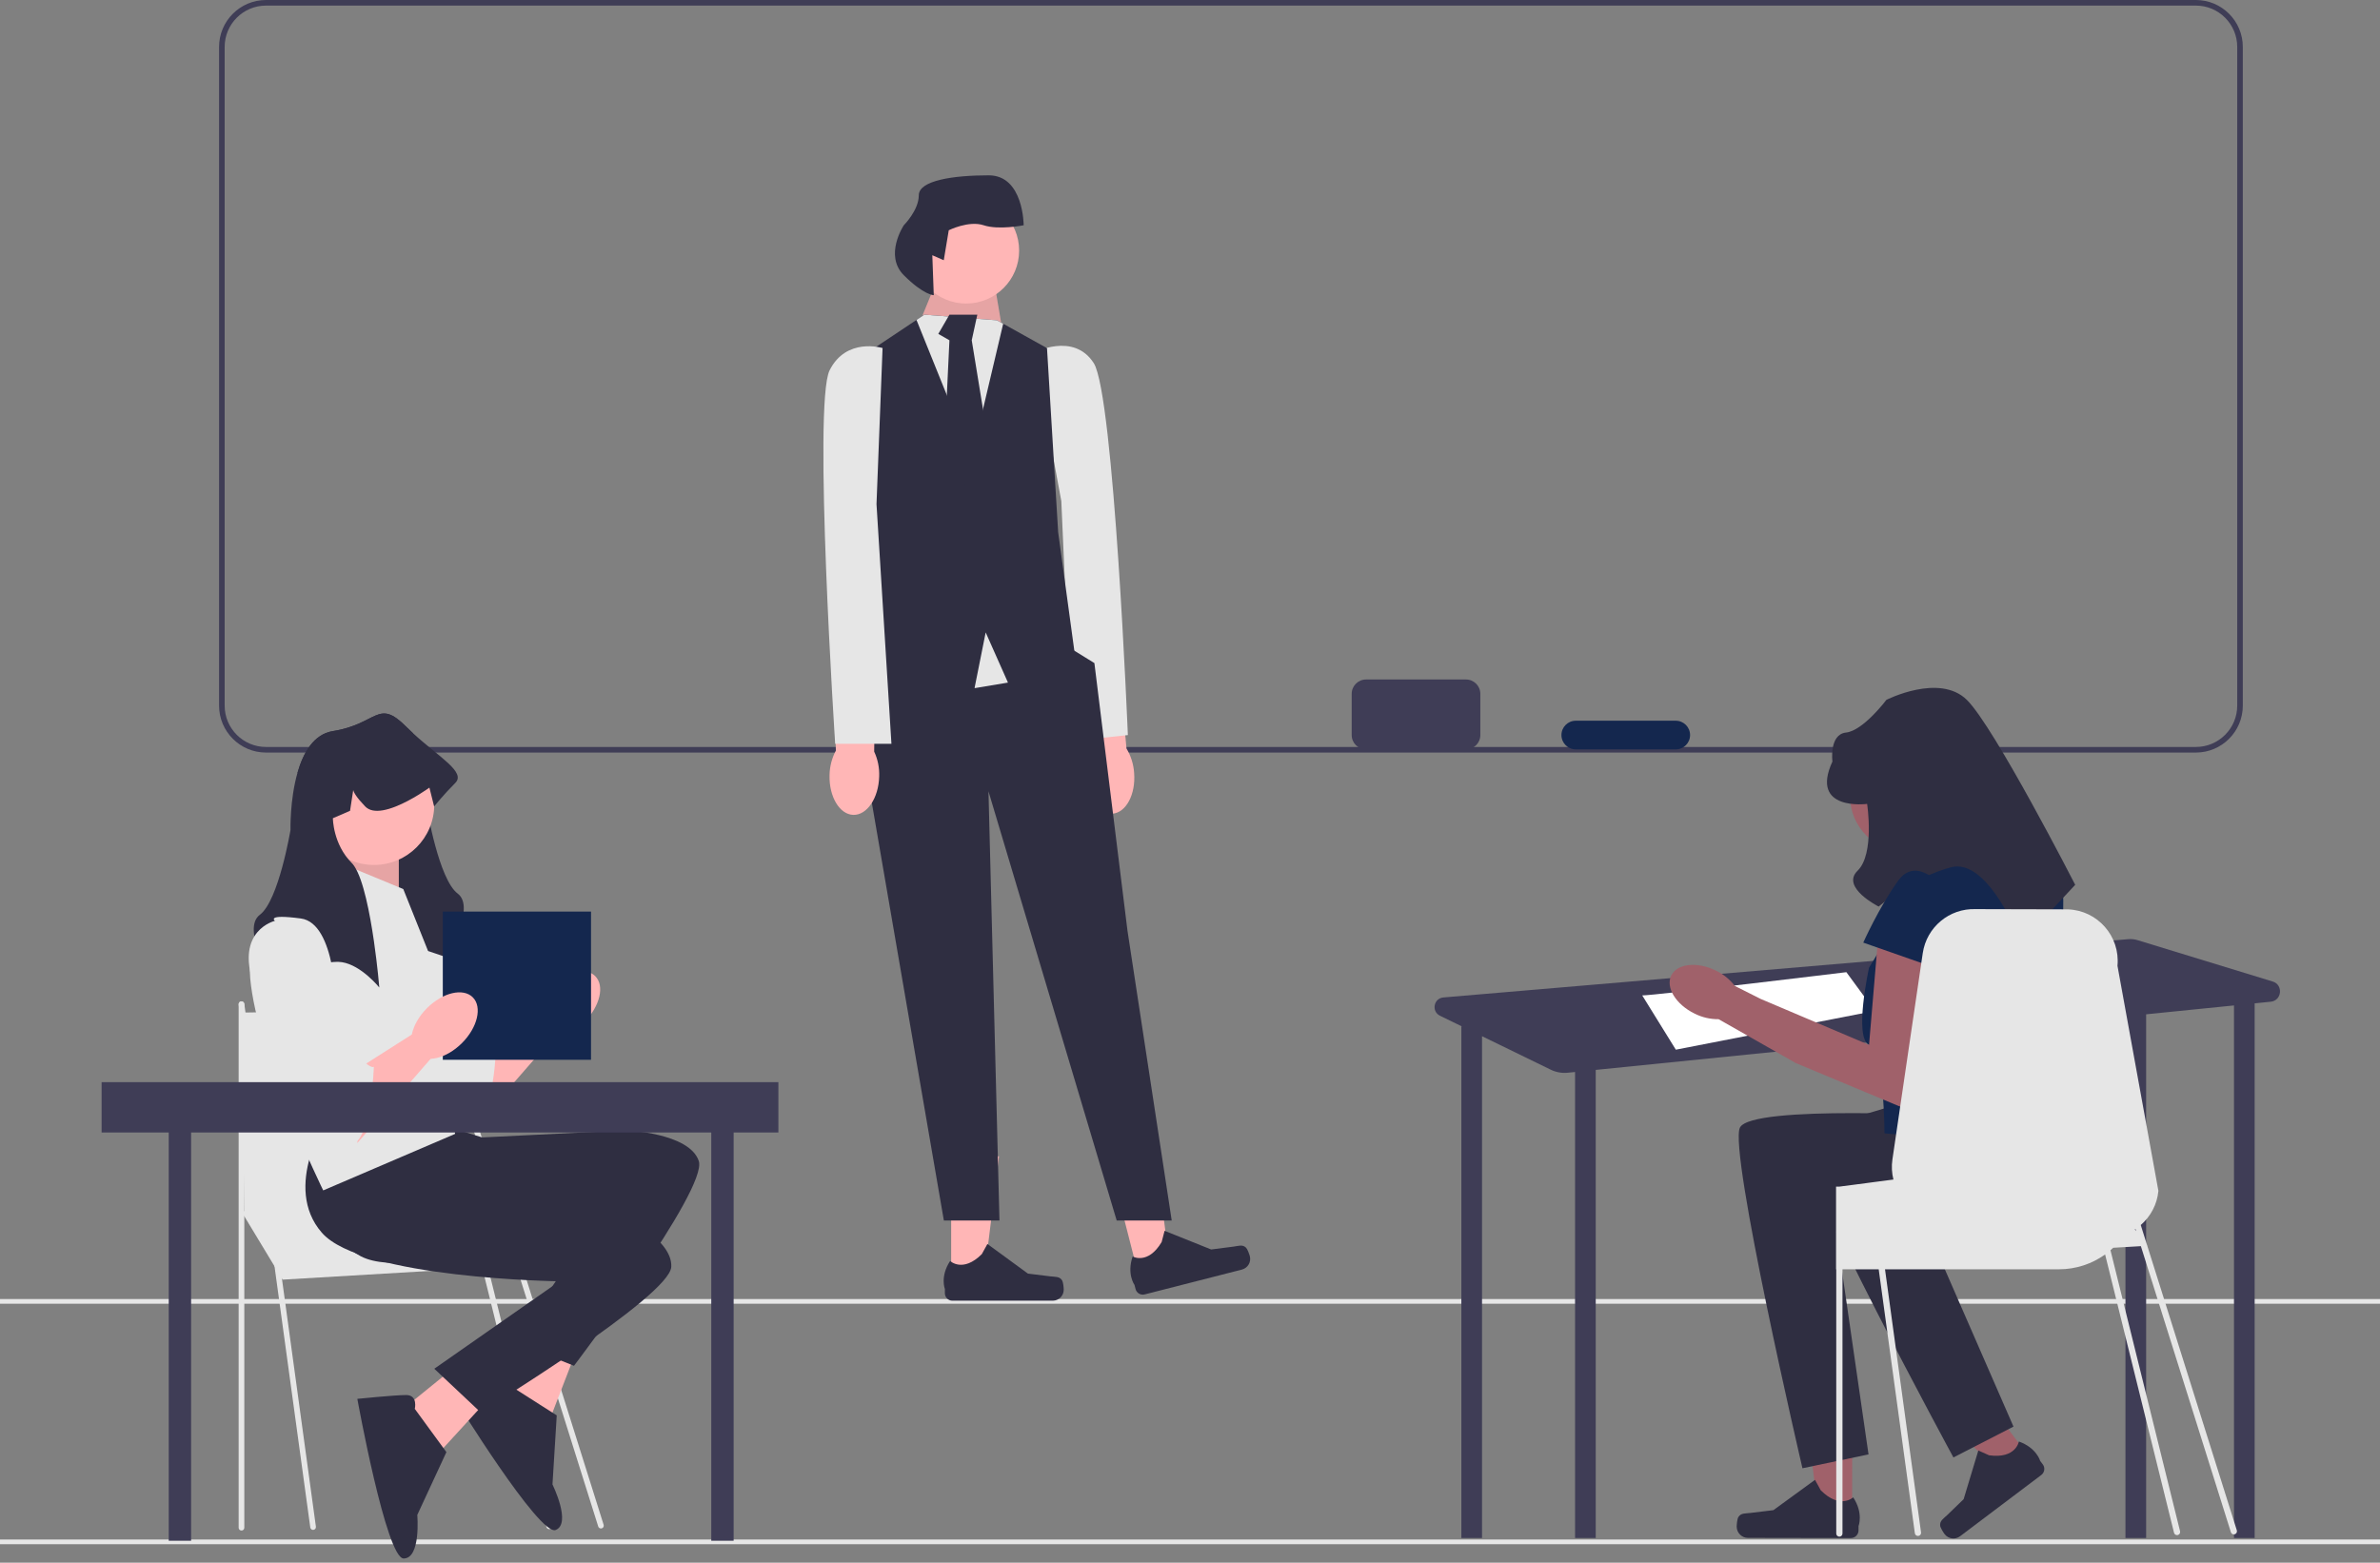 <svg width="300" height="197" viewBox="0 0 300 197" fill="none" xmlns="http://www.w3.org/2000/svg">
<rect x="0" y="0" width="300" height="197" fill="#808080" stroke="none"/>
<g clip-path="url(#clip0_18_736)">
<path d="M276.794 94.871H33.527C30.267 94.871 27.614 92.219 27.614 88.957V5.914C27.614 2.653 30.267 0 33.527 0H276.794C280.055 0 282.708 2.653 282.708 5.914V88.957C282.708 92.219 280.055 94.871 276.794 94.871ZM33.527 0.705C30.655 0.705 28.319 3.042 28.319 5.914V88.957C28.319 91.829 30.655 94.166 33.527 94.166H276.794C279.666 94.166 282.003 91.829 282.003 88.957V5.914C282.003 3.042 279.666 0.705 276.794 0.705H33.527Z" fill="#3F3D56"/>
<path d="M300 194.078H0V194.671H300V194.078Z" fill="#E6E6E6"/>
<path d="M300 163.762H0V164.355H300V163.762Z" fill="#E6E6E6"/>
<path d="M136.718 97.925C136.934 100.632 138.505 102.716 140.228 102.578C141.951 102.441 143.173 100.135 142.957 97.427C142.885 96.344 142.556 95.294 141.995 94.364L140.938 82.905L135.571 83.516L137.183 94.748C136.777 95.755 136.617 96.844 136.718 97.925Z" fill="#FFB6B6"/>
<path d="M130.307 44.464C130.307 44.464 135.324 41.808 137.868 45.776C140.412 49.745 142.168 92.668 142.168 92.668L135.117 93.421L133.78 63.174L130.307 44.464Z" fill="#E6E6E6"/>
<path d="M119.895 161.523L123.98 161.522L125.923 145.767L119.894 145.767L119.895 161.523Z" fill="#FFB6B6"/>
<path d="M133.889 161.43C134.016 161.644 134.084 162.335 134.084 162.585C134.084 163.35 133.463 163.971 132.697 163.971H120.047C119.525 163.971 119.102 163.547 119.102 163.025V162.498C119.102 162.498 118.476 160.916 119.764 158.965C119.764 158.965 121.365 160.492 123.758 158.1L124.464 156.821L129.571 160.557L132.402 160.905C133.022 160.981 133.571 160.893 133.889 161.43Z" fill="#2F2E41"/>
<path d="M143.532 160.846L147.49 159.835L145.473 144.089L139.632 145.581L143.532 160.846Z" fill="#FFB6B6"/>
<path d="M157.068 157.293C157.245 157.469 157.481 158.122 157.542 158.363C157.732 159.105 157.284 159.86 156.542 160.05L144.286 163.181C143.78 163.31 143.265 163.004 143.136 162.498L143.005 161.988C143.005 161.988 142.007 160.609 142.773 158.4C142.773 158.4 144.702 159.484 146.428 156.574L146.796 155.161L152.669 157.516L155.498 157.152C156.117 157.073 156.627 156.852 157.068 157.293Z" fill="#2F2E41"/>
<path d="M116.515 41.077L116.321 39.671L118.623 34.049L124.948 33.346L126.313 41.395L116.515 41.077Z" fill="#FFB6B6"/>
<path opacity="0.1" d="M116.515 41.077L116.321 39.671L118.623 34.049L124.948 33.346L126.313 41.395L116.515 41.077Z" fill="black"/>
<path d="M109.137 80.781L106.326 88.511L108.434 92.727L118.975 153.865H125.983L124.597 99.755L140.76 153.865H147.696L142.118 117.323L137.949 83.592L135.42 82.03L123.191 75.159L109.137 80.781Z" fill="#2F2E41"/>
<path d="M127.056 86.051L122.84 86.754L117.218 73.402H129.867L127.056 86.051Z" fill="#E6E6E6"/>
<path d="M135.489 82.538L127.056 86.051L124.245 79.727L122.84 86.754L108.083 82.004L110.191 73.402L108.083 45.293L115.524 40.332L116.515 39.671L125.651 40.374L126.452 40.81L131.975 43.888L133.381 67.078L135.489 82.538Z" fill="#2F2E41"/>
<path d="M126.452 40.81L122.488 57.591L115.524 40.332L116.515 39.671L125.651 40.374L126.452 40.81Z" fill="#E6E6E6"/>
<path d="M119.677 39.671L118.272 42.092L119.677 42.898L118.975 57.635L121.786 61.456L124.597 55.808L122.488 42.898L123.191 39.671H119.677Z" fill="#2F2E41"/>
<path d="M121.786 38.266C125.473 38.266 128.462 35.277 128.462 31.59C128.462 27.903 125.473 24.914 121.786 24.914C118.099 24.914 115.11 27.903 115.11 31.59C115.11 35.277 118.099 38.266 121.786 38.266Z" fill="#FFB6B6"/>
<path d="M117.519 32.175L118.962 32.805L119.591 29.028C119.591 29.028 122.109 27.769 123.998 28.398C125.886 29.028 129.034 28.398 129.034 28.398C129.034 28.398 129.034 22.103 124.627 22.103C120.221 22.103 115.814 22.732 115.814 24.621C115.814 26.509 113.925 28.398 113.925 28.398C113.925 28.398 111.407 32.175 113.925 34.693C116.443 37.212 117.702 37.212 117.702 37.212L117.519 32.175Z" fill="#2F2E41"/>
<path d="M104.565 97.728C104.492 100.443 105.834 102.681 107.561 102.727C109.289 102.774 110.749 100.61 110.821 97.895C110.865 96.81 110.649 95.731 110.19 94.747L110.355 83.24L104.954 83.278L105.365 94.618C104.854 95.576 104.58 96.642 104.565 97.728Z" fill="#FFB6B6"/>
<path d="M111.248 43.874C111.248 43.874 106.68 42.469 104.572 46.685C102.464 50.902 105.275 93.768 105.275 93.768H112.366L110.484 63.551L111.248 43.874Z" fill="#E6E6E6"/>
<path d="M286.472 123.735L269.438 118.52C269.061 118.405 268.666 118.363 268.273 118.396L181.942 125.744C180.711 125.848 180.402 127.509 181.512 128.05L184.278 129.397H184.204V193.89H186.81V130.63L195.477 134.853C196.14 135.176 196.88 135.308 197.614 135.233L198.536 135.14V193.89H201.142V134.877L267.914 128.132V193.89H270.52V127.869L281.595 126.751V193.89H284.2V126.487L286.221 126.283C287.639 126.14 287.835 124.152 286.472 123.735Z" fill="#3F3D56"/>
<path d="M207.004 125.488C208.633 125.488 232.736 122.557 232.736 122.557L236.319 127.442L211.239 132.328L207.004 125.488Z" fill="white"/>
<path d="M233.458 191.385L229.271 191.377L227.306 175.221L233.487 175.232L233.458 191.385Z" fill="#A0616A"/>
<path d="M219.111 191.265C218.98 191.485 218.91 192.193 218.91 192.449C218.908 193.234 219.544 193.871 220.329 193.872L233.297 193.895C233.833 193.896 234.268 193.462 234.268 192.927L234.269 192.387C234.269 192.387 234.914 190.765 233.596 188.763C233.596 188.763 231.952 190.326 229.503 187.869L228.782 186.557L223.539 190.378L220.636 190.73C220.001 190.807 219.438 190.716 219.111 191.265Z" fill="#2F2E41"/>
<path d="M255.934 183.872L252.63 186.364L241.445 174.806L246.321 171.128L255.934 183.872Z" fill="#A0616A"/>
<path d="M244.558 192.336C244.586 192.587 244.954 193.187 245.106 193.388C245.573 194.008 246.454 194.131 247.073 193.664L257.304 185.946C257.727 185.627 257.811 185.026 257.492 184.603L257.171 184.177C257.171 184.177 256.711 182.515 254.479 181.724C254.479 181.724 254.116 183.936 250.721 183.461L249.37 182.857L247.518 188.995L245.441 191.004C244.987 191.444 244.489 191.708 244.558 192.336Z" fill="#2F2E41"/>
<path d="M247.182 100.374C247.182 104.236 244.051 107.367 240.19 107.367C236.328 107.367 233.197 104.236 233.197 100.374C233.197 96.513 236.328 93.382 240.19 93.382C244.051 93.382 247.182 96.513 247.182 100.374Z" fill="#A0616A"/>
<path d="M246.523 140.69C246.523 140.69 220.778 139.233 219.321 142.147C217.864 145.062 227.199 185.095 227.199 185.095L235.528 183.349L231.465 155.262C231.465 155.262 252.948 160.952 255.862 154.152C258.777 147.351 257.938 144.819 257.938 144.819L246.523 140.69Z" fill="#2F2E41"/>
<path d="M253.119 135.798C253.119 135.798 227.906 141.203 227.272 144.399C226.638 147.595 246.23 183.733 246.23 183.733L253.801 179.846L242.452 153.835C242.452 153.835 264.676 153.638 265.687 146.309C266.699 138.98 265.22 136.76 265.22 136.76L253.119 135.798Z" fill="#2F2E41"/>
<path d="M255.995 108.388H243.882L235.594 121.989C235.594 121.989 233.651 130.778 235.594 131.727C237.537 132.675 237.537 142.876 237.537 142.876L257.938 144.819C257.938 144.819 260.852 114.217 259.881 111.302C258.909 108.388 255.995 108.388 255.995 108.388Z" fill="#14274E"/>
<path d="M236.808 117.374L235.594 131.727L221.935 125.93L218.675 124.29C218.036 123.458 217.208 122.79 216.258 122.343C213.898 121.193 211.391 121.478 210.659 122.98C209.927 124.482 211.247 126.632 213.607 127.781C214.544 128.254 215.581 128.495 216.63 128.485L226.169 133.903L226.18 133.881L226.222 133.957L241.18 140.204L244.622 121.363L236.808 117.374Z" fill="#A0616A"/>
<path d="M235.351 101.344C235.351 101.344 228.065 102.316 230.979 96.001C230.979 96.001 230.535 92.578 232.7 92.347C234.865 92.115 237.78 88.229 237.78 88.229C237.78 88.229 244.462 84.829 247.921 88.229C251.381 91.629 261.581 111.545 261.581 111.545L254.781 118.831C254.781 118.831 250.692 108.084 245.936 109.329C241.18 110.574 236.808 114.286 236.808 114.286C236.808 114.286 231.981 111.87 234.152 109.765C236.322 107.659 235.351 101.344 235.351 101.344Z" fill="#2F2E41"/>
<path d="M245.066 112.031C245.066 112.031 241.666 107.659 239.237 111.059C236.808 114.46 234.865 118.831 234.865 118.831L244.58 122.232L245.066 112.031Z" fill="#14274E"/>
<path d="M281.952 192.923L270.665 157.047L270.667 157.047H270.693L270.647 156.989L270.646 156.987L269.842 154.432L269.843 154.432C271.067 153.376 271.901 151.868 272.067 150.132L266.908 121.755C267.263 118.029 264.406 114.772 260.664 114.638L249.023 114.609C245.713 114.492 242.847 116.883 242.365 120.159L242.107 121.899L238.541 146.162C238.411 147.034 238.463 147.894 238.668 148.699L236.101 149.034L235.323 149.139L232.245 149.539L232.235 149.543L231.851 149.591H231.434V160.014H231.46V193.329C231.46 193.544 231.636 193.72 231.851 193.72C232.069 193.72 232.245 193.544 232.245 193.329V160.014H236.811L241.368 193.29C241.397 193.486 241.564 193.629 241.759 193.629C241.775 193.629 241.795 193.629 241.811 193.626C242.026 193.596 242.176 193.398 242.147 193.183L237.606 160.014H259.517C261.693 160.014 263.709 159.324 265.35 158.142L274.038 193.229C274.083 193.407 274.243 193.525 274.418 193.525C274.45 193.525 274.482 193.521 274.515 193.513C274.725 193.459 274.852 193.246 274.798 193.036L266.027 157.609C266.144 157.512 266.26 157.408 266.37 157.301L269.858 157.096L281.204 193.158C281.256 193.326 281.411 193.433 281.578 193.433C281.617 193.433 281.656 193.427 281.696 193.415C281.902 193.35 282.017 193.129 281.952 192.923ZM269.097 154.989C269.126 154.972 269.152 154.953 269.178 154.936L269.262 155.203L269.097 154.989Z" fill="#E6E6E6"/>
<path d="M60.479 132.113L68.075 127.282L71.164 129.145L60.479 141.422V132.113Z" fill="#FFB6B6"/>
<path d="M50.091 113.415C50.091 113.415 45.046 114.602 47.42 121.428C49.794 128.254 57.511 142.501 59.885 141.61C62.26 140.72 62.556 131.816 62.556 131.816C62.556 131.816 62.26 132.113 61.072 130.926C59.885 129.738 59.885 130.281 59.885 128.971C59.885 127.661 58.914 126.69 58.914 126.69L57.808 124.396C57.808 124.396 57.808 113.711 53.356 113.118C48.904 112.524 50.091 113.415 50.091 113.415Z" fill="#E6E6E6"/>
<path d="M73.664 128.826C75.634 126.855 76.245 124.271 75.028 123.054C73.811 121.837 71.227 122.448 69.257 124.418C67.286 126.389 66.675 128.973 67.892 130.19C69.11 131.407 71.693 130.796 73.664 128.826Z" fill="#FFB6B6"/>
<path d="M30.439 152.74L35.622 161.319L65.828 159.532L57.785 149.165L30.439 152.74Z" fill="#E6E6E6"/>
<path d="M39.464 192.866C39.288 192.866 39.135 192.737 39.111 192.558L30.084 126.635C30.058 126.44 30.195 126.259 30.39 126.233C30.585 126.204 30.766 126.343 30.793 126.538L39.819 192.46C39.846 192.656 39.709 192.836 39.513 192.863C39.497 192.865 39.48 192.866 39.464 192.866Z" fill="#E6E6E6"/>
<path d="M30.439 192.95C30.241 192.95 30.081 192.79 30.081 192.593V126.599C30.081 126.402 30.241 126.242 30.439 126.242C30.636 126.242 30.796 126.402 30.796 126.599V192.593C30.796 192.79 30.636 192.95 30.439 192.95Z" fill="#E6E6E6"/>
<path d="M75.748 192.688C75.596 192.688 75.455 192.59 75.407 192.438L54.048 124.549C53.989 124.361 54.094 124.16 54.282 124.101C54.47 124.042 54.671 124.146 54.73 124.335L76.089 192.223C76.149 192.411 76.044 192.612 75.856 192.671C75.82 192.683 75.784 192.688 75.748 192.688Z" fill="#E6E6E6"/>
<path d="M69.224 192.772C69.065 192.772 68.919 192.664 68.878 192.502L54.043 132.586C53.994 132.395 54.11 132.2 54.301 132.151C54.493 132.103 54.687 132.218 54.736 132.41L69.571 192.326C69.62 192.517 69.504 192.712 69.313 192.761C69.283 192.768 69.253 192.772 69.224 192.772Z" fill="#E6E6E6"/>
<path d="M30.439 127.651L55.194 127.27L59.751 153.276H30.796L30.439 127.651Z" fill="#E6E6E6"/>
<path d="M68.481 165.891L62.242 176.875L69.486 178.47L72.506 170.658L68.481 165.891Z" fill="#FFB6B6"/>
<path d="M64.483 174.801C64.483 174.801 64.24 173.01 62.815 173.578C61.39 174.147 57.277 176.259 57.277 176.259C57.277 176.259 68.005 193.691 70.041 192.879C72.077 192.067 69.64 187.14 69.64 187.14L70.178 178.43L64.483 174.801Z" fill="#2F2E41"/>
<path d="M40.89 144.578C40.89 144.578 38.664 154.818 45.491 158.379C52.317 161.941 75.615 153.185 75.615 153.185L64.931 169.195L72.35 172.18C72.35 172.18 89.268 149.92 88.081 146.359C86.893 142.797 78.88 142.501 78.88 142.501L60.776 143.391L56.027 141.907L40.89 144.578Z" fill="#2F2E41"/>
<path d="M59.251 170.766L49.443 178.726L55.61 182.848L61.266 176.67L59.251 170.766Z" fill="#FFB6B6"/>
<path d="M52.285 177.61C52.285 177.61 52.711 175.854 51.177 175.865C49.642 175.876 45.042 176.346 45.042 176.346C45.042 176.346 48.692 196.487 50.884 196.472C53.076 196.456 52.599 190.98 52.599 190.98L56.269 183.062L52.285 177.61Z" fill="#2F2E41"/>
<path d="M41.308 140.874C41.308 140.874 35.508 149.602 40.571 155.403C45.633 161.204 70.52 161.527 70.52 161.527L54.742 172.551L60.567 178.032C60.567 178.032 84.425 163.454 84.615 159.705C84.805 155.955 77.449 152.763 77.449 152.763L60.262 147.004L56.378 143.894L41.308 140.874Z" fill="#2F2E41"/>
<path d="M56.206 120.659C56.206 120.659 50.566 118.582 47.895 118.582C47.64 118.582 47.388 118.612 47.135 118.665C45.426 119.027 43.853 120.496 43.099 121.298C42.805 121.612 42.636 121.823 42.636 121.823C42.636 121.823 42.654 121.618 42.689 121.259C42.864 119.371 43.512 113.177 44.672 109.212C45.087 107.796 45.565 106.666 46.114 106.117C47.394 104.834 47.984 103.297 48.257 102.151C48.489 101.169 48.489 100.477 48.489 100.477L46.325 99.546L45.925 96.928C45.853 97.236 45.524 97.839 44.417 98.993C44.322 99.091 44.218 99.174 44.108 99.246C42.511 100.249 39.255 98.504 37.502 97.406C38.232 94.868 39.555 92.547 41.959 92.167C47.598 91.277 47.598 88.012 51.16 91.574C51.454 91.867 51.751 92.149 52.047 92.422C53.187 94.601 53.603 97.521 53.751 99.552C53.858 100.973 53.831 101.961 53.831 101.961C53.831 101.961 55.315 110.865 57.689 112.646C60.064 114.427 56.206 120.659 56.206 120.659Z" fill="#2F2E41"/>
<path d="M45.224 106.413L41.214 112.296L50.27 114.724V106.413H45.224Z" fill="#FFB6B6"/>
<path opacity="0.1" d="M45.224 106.413L41.214 112.296L50.27 114.724V106.413H45.224Z" fill="black"/>
<path d="M50.833 112.079L42.226 108.518C42.226 108.518 30.651 113.563 31.541 123.357C32.432 133.152 40.742 150.069 40.742 150.069L57.363 142.946L55.582 123.951L50.833 112.079Z" fill="#E6E6E6"/>
<path d="M47.143 109.04C51.337 109.04 54.736 105.64 54.736 101.446C54.736 97.252 51.337 93.853 47.143 93.853C42.949 93.853 39.549 97.252 39.549 101.446C39.549 105.64 42.949 109.04 47.143 109.04Z" fill="#FFB6B6"/>
<path d="M57.393 98.697C55.909 100.181 54.722 101.665 54.722 101.665L54.128 99.29C54.128 99.29 53.992 99.391 53.751 99.552C52.81 100.193 50.285 101.804 48.258 102.151C47.355 102.306 46.554 102.208 46.032 101.665C44.925 100.51 44.595 99.908 44.524 99.599L44.123 102.217L41.96 103.149C41.96 103.149 41.96 106.407 44.334 108.788C44.45 108.903 44.563 109.046 44.672 109.212C45.806 110.922 46.619 115.106 47.136 118.665C47.593 121.829 47.812 124.494 47.812 124.494C47.812 124.494 45.566 121.68 43.099 121.298C42.963 121.277 42.826 121.262 42.69 121.259C42.645 121.253 42.598 121.253 42.553 121.253C39.882 121.253 34.243 123.331 34.243 123.331C34.243 123.331 30.385 117.098 32.759 115.317C35.133 113.536 36.617 104.633 36.617 104.633C36.617 104.633 36.52 100.822 37.502 97.406C38.232 94.868 39.556 92.547 41.96 92.167C47.599 91.277 47.599 88.012 51.16 91.574C51.454 91.867 51.751 92.149 52.048 92.422C55.366 95.474 58.755 97.334 57.393 98.697Z" fill="#2F2E41"/>
<path d="M24.089 138.537H21.269V194.234H24.089V138.537Z" fill="#3F3D56"/>
<path d="M92.476 138.537H89.656V194.234H92.476V138.537Z" fill="#3F3D56"/>
<path d="M74.498 114.919H55.815V133.602H74.498V114.919Z" fill="#14274E"/>
<path d="M45.045 134.784L52.642 129.953L55.73 131.816L45.045 144.093V134.784Z" fill="#FFB6B6"/>
<path d="M34.657 116.086C34.657 116.086 29.612 117.273 31.986 124.099C34.361 130.926 42.077 145.172 44.452 144.281C46.826 143.391 47.123 134.487 47.123 134.487C47.123 134.487 46.826 134.784 45.639 133.597C44.452 132.409 44.452 132.952 44.452 131.642C44.452 130.332 43.481 129.361 43.481 129.361L42.374 127.067C42.374 127.067 42.374 116.383 37.922 115.789C33.47 115.195 34.657 116.086 34.657 116.086Z" fill="#E6E6E6"/>
<path d="M58.23 131.497C60.201 129.526 60.811 126.942 59.594 125.725C58.377 124.508 55.794 125.119 53.823 127.09C51.853 129.06 51.242 131.644 52.459 132.861C53.676 134.078 56.26 133.467 58.23 131.497Z" fill="#FFB6B6"/>
<path d="M98.116 136.422H12.808V142.767H98.116V136.422Z" fill="#3F3D56"/>
<path d="M184.789 85.66H172.19C171.191 85.66 170.381 86.47 170.381 87.469V92.665C170.381 93.664 171.191 94.473 172.19 94.473H184.789C185.787 94.473 186.597 93.664 186.597 92.665V87.469C186.597 86.47 185.787 85.66 184.789 85.66Z" fill="#3F3D56"/>
<path d="M211.227 90.857H198.628C197.629 90.857 196.82 91.666 196.82 92.665V92.665C196.82 93.664 197.629 94.473 198.628 94.473H211.227C212.226 94.473 213.035 93.664 213.035 92.665C213.035 91.666 212.226 90.857 211.227 90.857Z" fill="#14274E"/>
</g>
<defs>
<clipPath id="clip0_18_736">
<rect width="300" height="196.472" fill="white"/>
</clipPath>
</defs>
</svg>

